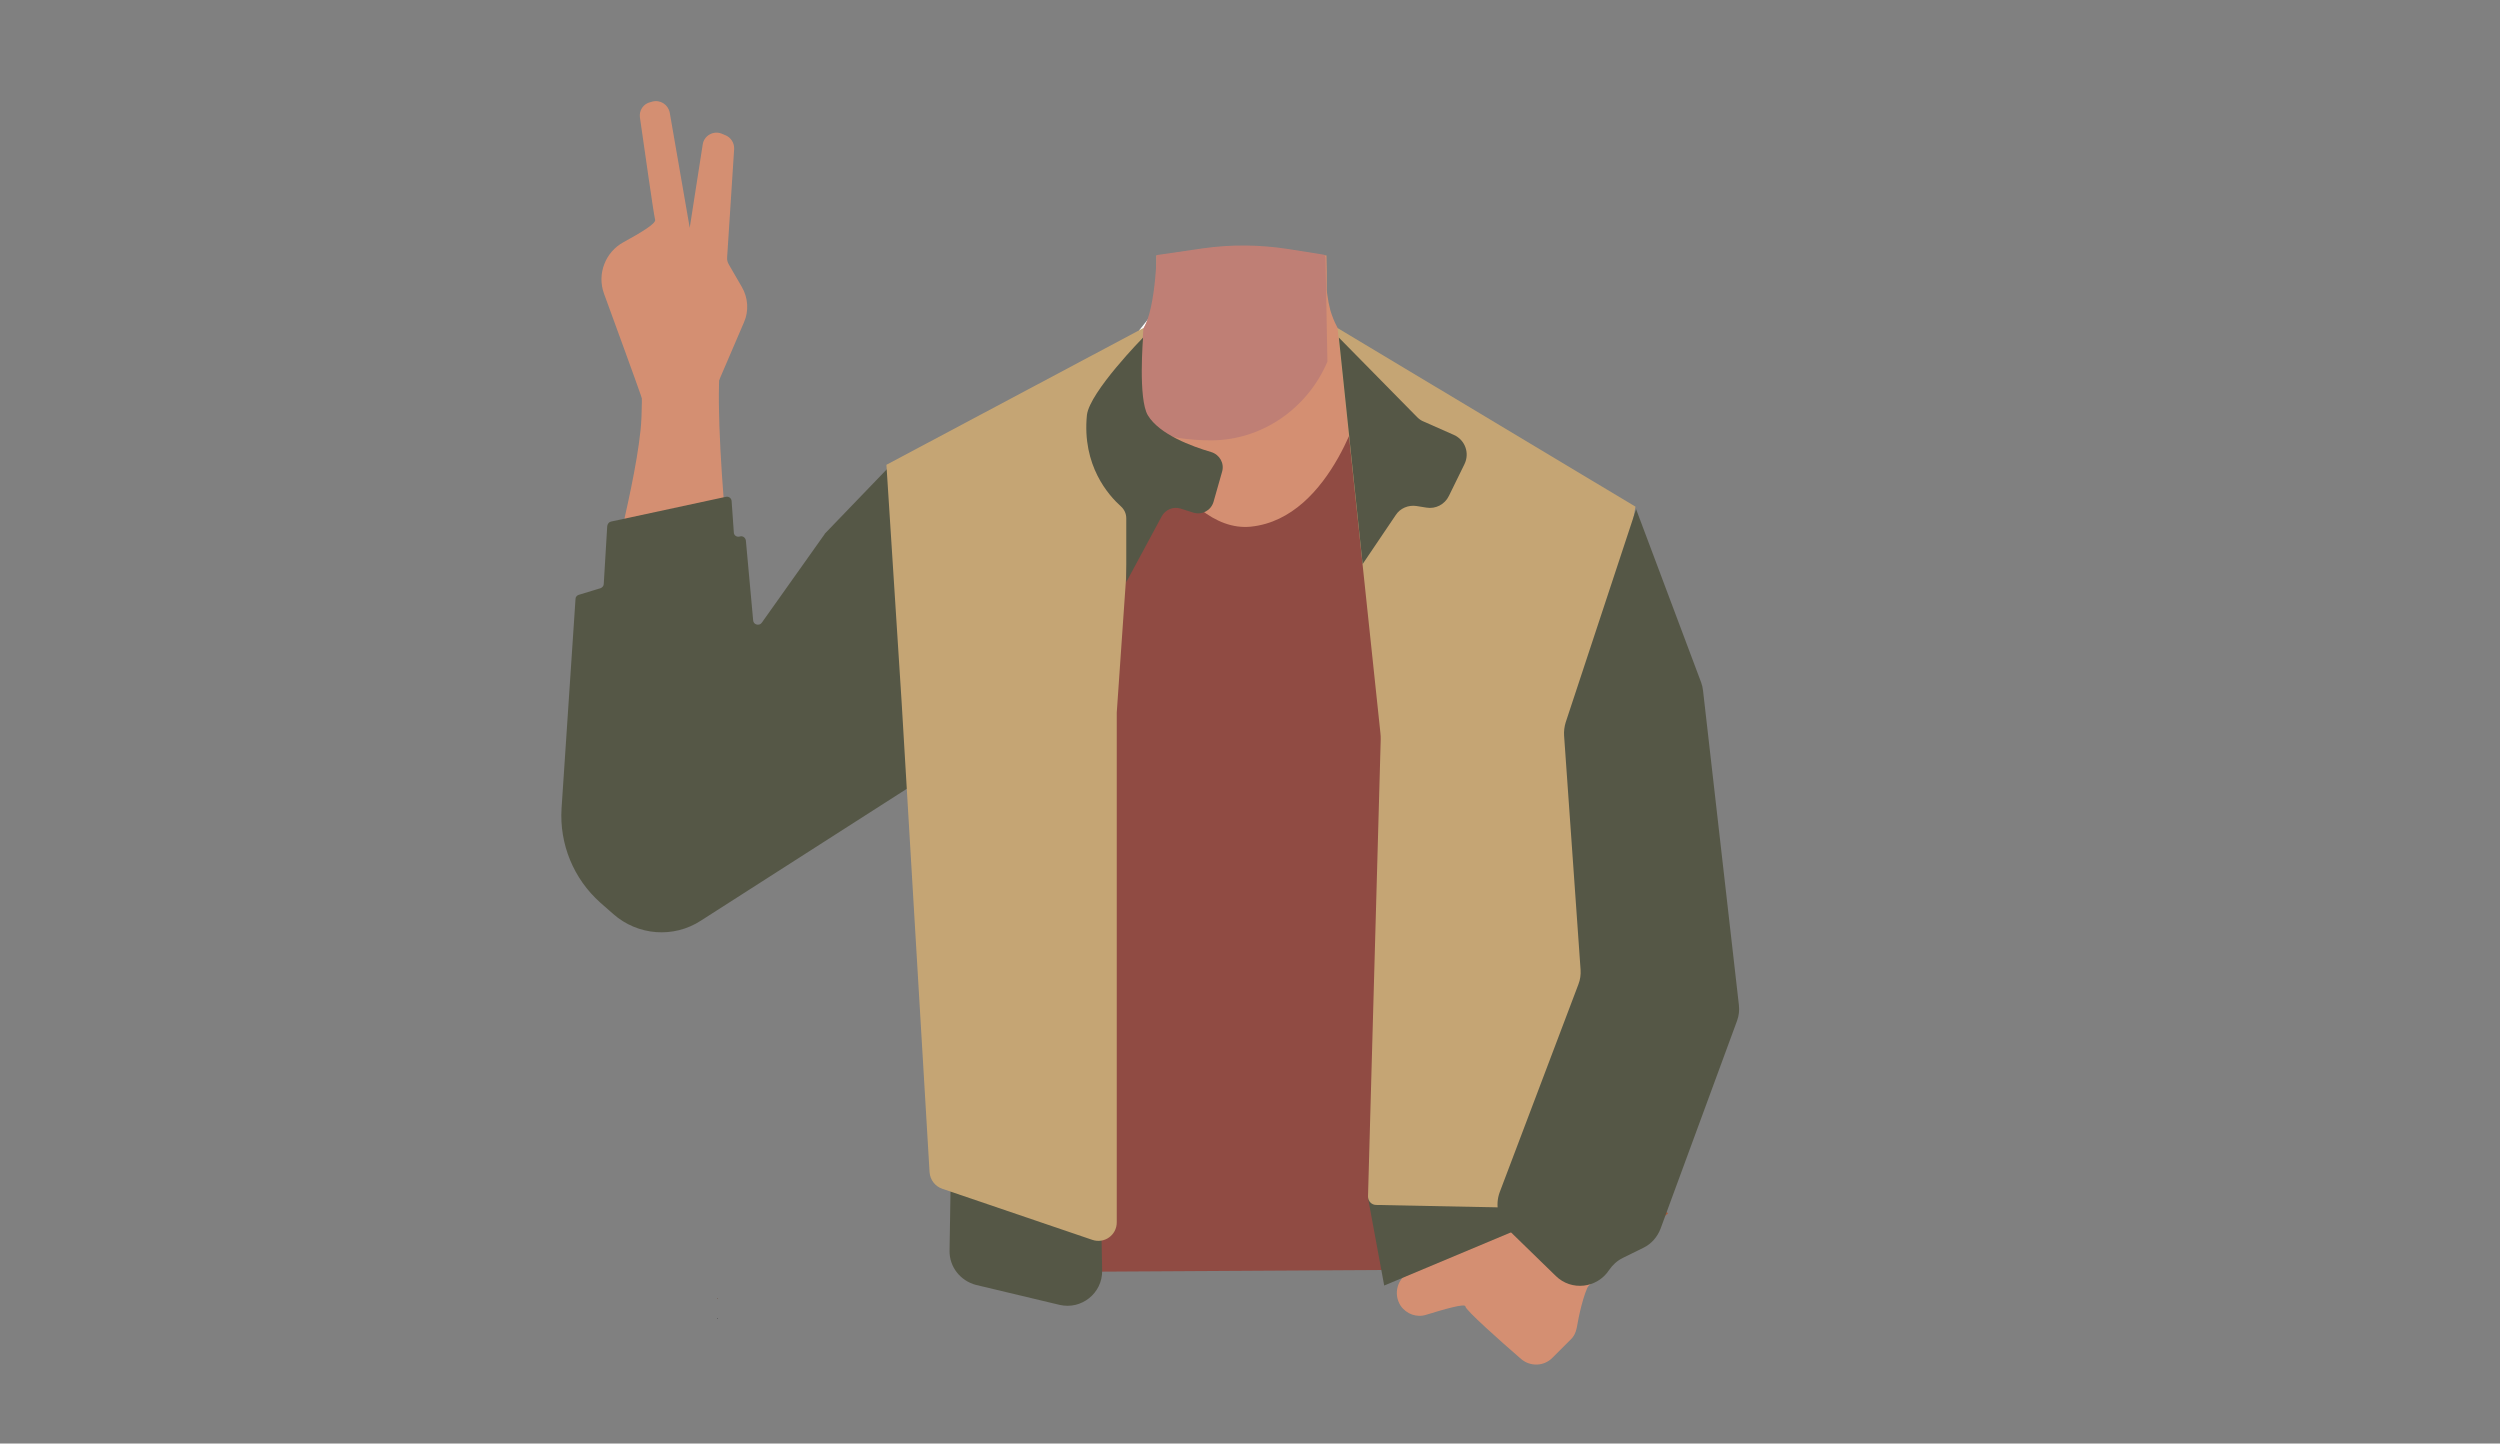 <?xml version="1.0" encoding="utf-8"?>
<!-- Generator: Adobe Illustrator 26.0.2, SVG Export Plug-In . SVG Version: 6.00 Build 0)  -->
<svg version="1.1" id="Calque_1" xmlns="http://www.w3.org/2000/svg" xmlns:xlink="http://www.w3.org/1999/xlink" x="0px" y="0px"
	 viewBox="0 0 788 455" style="enable-background:new 0 0 788 455;" xml:space="preserve">
<rect x="0" y="0" width="788" height="455" fill="#808080" stroke="none"/>
<style type="text/css">
	.st0{fill:#1A1818;}
	.st1{fill:#473415;}
	.st2{fill:#FFFFFF;}
	.st3{fill:#472E1D;}
	.st4{fill:#D48F72;}
	.st5{fill:#5C1B00;}
	.st6{fill:#A85B3B;}
	.st7{fill:#D08D72;}
	.st8{fill:#BF7F75;}
	.st9{fill:#555746;}
	.st10{fill:none;stroke:#000000;stroke-width:3;stroke-miterlimit:10;}
	.st11{fill:#904B43;}
	.st12{fill:#C5A574;}
</style>
<polygon class="st0" points="228.4,387.6 228.3,387.6 228.3,387.6 "/>
<polygon points="228.5,387.6 228.5,387.6 228.4,387.6 "/>
<polygon class="st0" points="228.4,387.6 228.3,387.6 228.3,387.6 "/>
<polygon points="228.5,387.6 228.5,387.6 228.4,387.6 "/>
<polygon class="st1" points="314.8,361.5 316.3,340.6 471.3,340.6 473.3,358.7 "/>
<path class="st2" d="M366.8,94.4l-7.8,9.8l18,41c0,0,7.1-16.7,11.8-21C390.5,122.6,366.8,94.4,366.8,94.4z"/>
<ellipse class="st3" cx="462" cy="334.5" rx="4.7" ry="4.3"/>
<path class="st4" d="M202.6,126.3c-2.5-7.2-8.3-23-12.2-33.7c-2.3-6.2,0.4-13.2,6.2-16.3c5.1-2.8,10.2-5.8,9.9-7
	c-0.5-1.9-3.5-23.4-4.8-32.3c-0.3-2.2,1.1-4.3,3.3-4.8l0.7-0.2c2.5-0.6,4.9,1,5.4,3.5l6.3,36.3l4.1-26.3c0.4-2.7,3.3-4.4,5.9-3.4
	l1.2,0.5c1.8,0.7,2.9,2.5,2.8,4.4L229.2,81c-0.1,0.9,0.1,1.7,0.6,2.5l4,6.9c2,3.4,2.3,7.6,0.7,11.2l-9.1,21.2
	c-0.5,1.3-1.6,2.2-3,2.5l-14.8,3.7C205.6,129.6,203.3,128.4,202.6,126.3z"/>
<polygon class="st5" points="226,409.3 226.1,409.2 226,409.2 "/>
<polygon class="st5" points="226.1,409.2 226.2,409.3 226.2,409.2 "/>
<polygon class="st5" points="226,409.3 226.1,409.2 226,409.2 "/>
<polygon class="st5" points="226.1,409.2 226.2,409.3 226.2,409.2 "/>
<path class="st4" d="M511.6,173.5c-0.6,38.4-26.2,33.2-36.9,42.3c-12.6,10.8-8.3,50-17.2,64c-2.5,3.8-11.4,10.1-15.8,9.1
	c-12.5-2.9-24-30.7-34.8-37.7c-6.3-4.1-23.6-3.6-30.2,0c-11.2,6.2-22.3,34.9-34.8,37.7c-4.4,1-13.4-5.2-15.8-9.1
	c-8.9-14-4.6-53.2-17.2-64c-10.6-9.1-36.2-3.9-36.9-42.3c-0.4-26.6,35-37.3,35-37.3l40.1-19.9c2.6-1.3,5-2.9,7.1-4.8
	c0.8-0.7,1.6-1.5,2.3-2.3l0.6-0.7v-0.1c3.9-4.7,6.5-10.4,7.2-16.4c0.2-1.4,0.3-2.8,0.2-4.2V85v-4.5h53.6l0.1,5V87v3.2
	c0,0.3,0,0.7,0,1l0,0c0,0.6,0.1,1.3,0.2,1.9c0.2,1.5,0.5,3.1,0.9,4.6c2.2,7.7,7.6,14,14.7,17.6l40.5,20.1c1,0.5,0.9,4.1,2,4.4
	C483.5,142.2,512,150.2,511.6,173.5z"/>
<path class="st4" d="M213.9,290.2c17.7-2.2,21.5-25.6,22.4-34.1c0.9-8.5-0.9-26.1-1.8-34.8c-2.3-22.1-10.5-88.8-7.1-110.3
	c2.4-15-25.8-4-25.8-4s1.4,17.9,0.3,28.6c-2.4,22.5-12.1,52-17.4,89.1c-1.4,9.8-0.7,29.8,1.4,39.3
	C191.8,290.6,208.7,290.9,213.9,290.2z"/>
<path class="st5" d="M331.1,180.6c-8.5,26.3-35.5,43.8-35.5,43.8s-48.2,39.4-64.1,52.8c-7.5,6.3-22.8,19.7-39.1,1.5l0,0
	c-13.4-15-1.2-30.5,5.4-37.2c13.3-13.7,43.2-38.6,53.9-54.2c7.9-11.6,15.6-32.6,38-41.5c0,0,17.5-9.3,32.6,4l0.6,0.5
	C331.4,157.8,334.6,169.7,331.1,180.6z"/>
<polygon class="st6" points="506.9,364.3 502.8,371 506.1,383.5 510.1,395.5 515.7,389.5 525.8,382.5 "/>
<path class="st7" d="M516.7,376.7c2,3.2,3.1,9-3,14.8c0,0-17.6,20.2-25.4,24.3c-3.5,1.8-12.8,6.3-15.4,3.3
	c-7.3-8.4-12.1-28.6-9.7-41.7c0.7-3.9,9.4-8.1,13.3-8.8c4.3-0.8,13,2.6,17.3,2.8c2.4,0,4.8-0.1,7.2-0.4
	C506.9,370.5,513.9,372.3,516.7,376.7z"/>
<path class="st8" d="M418.4,114l-0.6-32.9c-0.1-0.3-0.2-0.5-0.4-0.8l-11.3-1.8c-9-1.4-18.1-1.5-27.1-0.2l-14.4,2.1
	c0,0-0.6,23-6.2,24.9c-6.1,4.2,3.3,29.8,3.3,29.8c5.4,2.8,13.5,3.7,20,3.7C397.9,138.8,412.2,128.6,418.4,114z"/>
<polygon points="226,415.7 226.1,415.7 226,415.6 "/>
<polygon points="226.1,415.7 226.2,415.7 226.2,415.6 "/>
<polygon points="226,415.7 226.1,415.7 226,415.6 "/>
<polygon points="226.1,415.7 226.2,415.7 226.2,415.6 "/>
<polygon class="st1" points="312.5,387.5 314,365 469,365 471,384.5 "/>
<circle class="st3" cx="459.7" cy="358.3" r="4.7"/>
<path class="st9" d="M517.2,337.8l-6.2-13.5c0-0.1-0.1-0.2-0.1-0.3L500,280.7c0-0.1-0.1-0.3,0-0.4l1.6-26.9c0-0.1,0-0.2,0-0.2
	l-7.9-84.1c0-0.4-0.2-0.7-0.5-0.9L445,122.3c-0.6-0.6-1.6-0.5-2.2,0.2l-49.8,63c-0.6,0.8-1.8,0.7-2.3,0l-49.9-65.5
	c-0.4-0.6-1.2-0.7-1.8-0.4l-57.9,26.8c-0.2,0.1-0.3,0.2-0.4,0.3L260,168.2c0,0.1-0.1,0.1-0.1,0.2l-19.8,27.9
	c-0.8,1.1-2.6,0.6-2.7-0.7l-2.3-25.2c-0.1-0.9-1-1.6-1.9-1.3l0,0c-0.9,0.3-1.9-0.3-1.9-1.3l-0.7-9.9c-0.1-0.9-0.9-1.5-1.8-1.3
	l-36.2,7.8c-0.6,0.1-1.1,0.7-1.2,1.4l-1.1,18.3c0,0.6-0.5,1.1-1,1.3l-6.9,2.1c-0.6,0.2-1,0.7-1,1.3l-4.4,66
	c-0.7,11.3,3.8,22.2,12.2,29.7l4.1,3.6c7.7,6.8,19,7.7,27.6,2.1l89.5-57.3c1-0.6,2.2,0,2.3,1.2l2.5,67.5c0,0.1,0,0.2,0,0.3
	l-7.7,48.4c0,0.1,0,0.2,0,0.3l0.8,35.5c0,0.8,0.7,1.5,1.5,1.4l166.6-2.4c0.9,0,1.5-0.8,1.5-1.6l-3.9-44.8c0,0,0-0.1,0-0.1l-5.3-33.6
	c0-0.1,0-0.2,0-0.3l2.3-84.6"/>
<path class="st10" d="M459.3,174.6c-6.4,26.9,7.5,55.9,7.5,55.9s20.6,58.8,27.2,78.5c3.1,9.3,9.2,28.7,32.6,21.7l0,0
	c19.3-5.8,16.9-25.4,14.8-34.5c-4.2-18.6-16.7-55.5-17.7-74.4c-0.7-14.1,3.7-36-10.8-55.3c0,0-10.1-17.1-29.9-13.5l-0.8,0.1
	C470.9,155,461.9,163.5,459.3,174.6L459.3,174.6z"/>
<path class="st11" d="M429.8,124.7c0,0,53.8,21.1,70.1,31.9c28.6,18.9-18,83.4-18,83.4l-10.3,72.3l5,74.7l-7.7,13.1L315.6,401
	l-8.3-13.2l0.6-72c0,0,15.2-58.5,4.6-72.1c-23.8-30.7-21.8-93.8-21.8-93.8l63.7-25.2c0,0,16.9,43.7,39.9,41.3
	C420.2,163.3,429.8,124.7,429.8,124.7z"/>
<path class="st9" d="M299.3,394.2l0.4-25h47.1l0.6,31.3c0.1,7.1-6.5,12.4-13.4,10.8l-26.4-6.3C302.7,403.7,299.2,399.3,299.3,394.2z
	"/>
<path class="st4" d="M444.6,400.9l28.9-12.7c1.9-0.8,4.1-0.8,5.9,0.1c7,3.3,24,11.9,21.7,16c-2.1,3.8-3.5,10.7-4.1,14.2
	c-0.3,1.5-0.9,2.8-2,3.8l-5.7,5.7c-2.7,2.7-6.9,2.8-9.8,0.4c-6.7-5.8-17.6-15.5-17.6-16.6c0-1.1-7.1,1-12.3,2.6
	c-3,1-6.3-0.2-8.1-2.8l0,0C439,407.8,440.5,402.7,444.6,400.9z"/>
<path class="st12" d="M360.4,103.4l-8.4,121.2v160.7c0,4-3.9,6.8-7.7,5.5L297,374.7c-2.3-0.8-3.8-2.8-4-5.2l-8.8-148.1l-4.8-74.9
	L360.4,103.4z"/>
<path class="st9" d="M360.3,106.4c0,0-1.6,19.3,1.5,24.5c3.7,6.1,13.9,9.8,20,11.6c2.6,0.8,4.2,3.5,3.4,6.2l-2.7,9.5
	c-0.8,2.7-3.6,4.2-6.3,3.4l-4.1-1.3c-2.3-0.7-4.7,0.3-5.9,2.4l-11.2,20.8l0-20.1c0-1.5-0.6-2.8-1.7-3.8
	c-3.8-3.4-12.3-12.8-10.7-28.8C343.5,123.5,360.3,106.4,360.3,106.4z"/>
<polygon class="st9" points="436.3,405.2 431.2,377.6 497,363 494,381 "/>
<path class="st12" d="M421.6,103.4L435.1,231c0.1,0.7,0.1,1.4,0.1,2.1l-4,144c0,1.5,1.1,2.7,2.6,2.7L494,381l9-152l12.5-69.3
	L421.6,103.4z"/>
<path class="st9" d="M461.6,146.3l-4.9,10c-1.3,2.7-4.2,4.2-7.1,3.7l-3.1-0.5c-2.6-0.4-5.2,0.7-6.6,2.9l-10.4,15.4l-7.5-71.4
	l24.7,25.1c0.6,0.6,1.3,1.1,2.1,1.4l9.5,4.2C461.8,138.7,463.3,142.8,461.6,146.3z"/>
<path class="st9" d="M515.7,160.5l20.5,54.6c0.3,0.8,0.5,1.7,0.6,2.6l11.3,99.1c0.2,1.7,0,3.4-0.6,5l-24.1,65.5
	c-1,2.6-2.9,4.8-5.4,6l-6.5,3.2c-1.8,0.9-3.2,2.2-4.3,3.8v0c-3.8,5.8-11.9,6.7-16.8,1.9l-15.1-14.7c-3.1-3-4.1-7.6-2.6-11.7
	l24.8-65.5c0.6-1.5,0.8-3.1,0.7-4.6l-5.2-73.8c-0.1-1.4,0.1-2.9,0.5-4.2L515.7,160.5z"/>
</svg>
